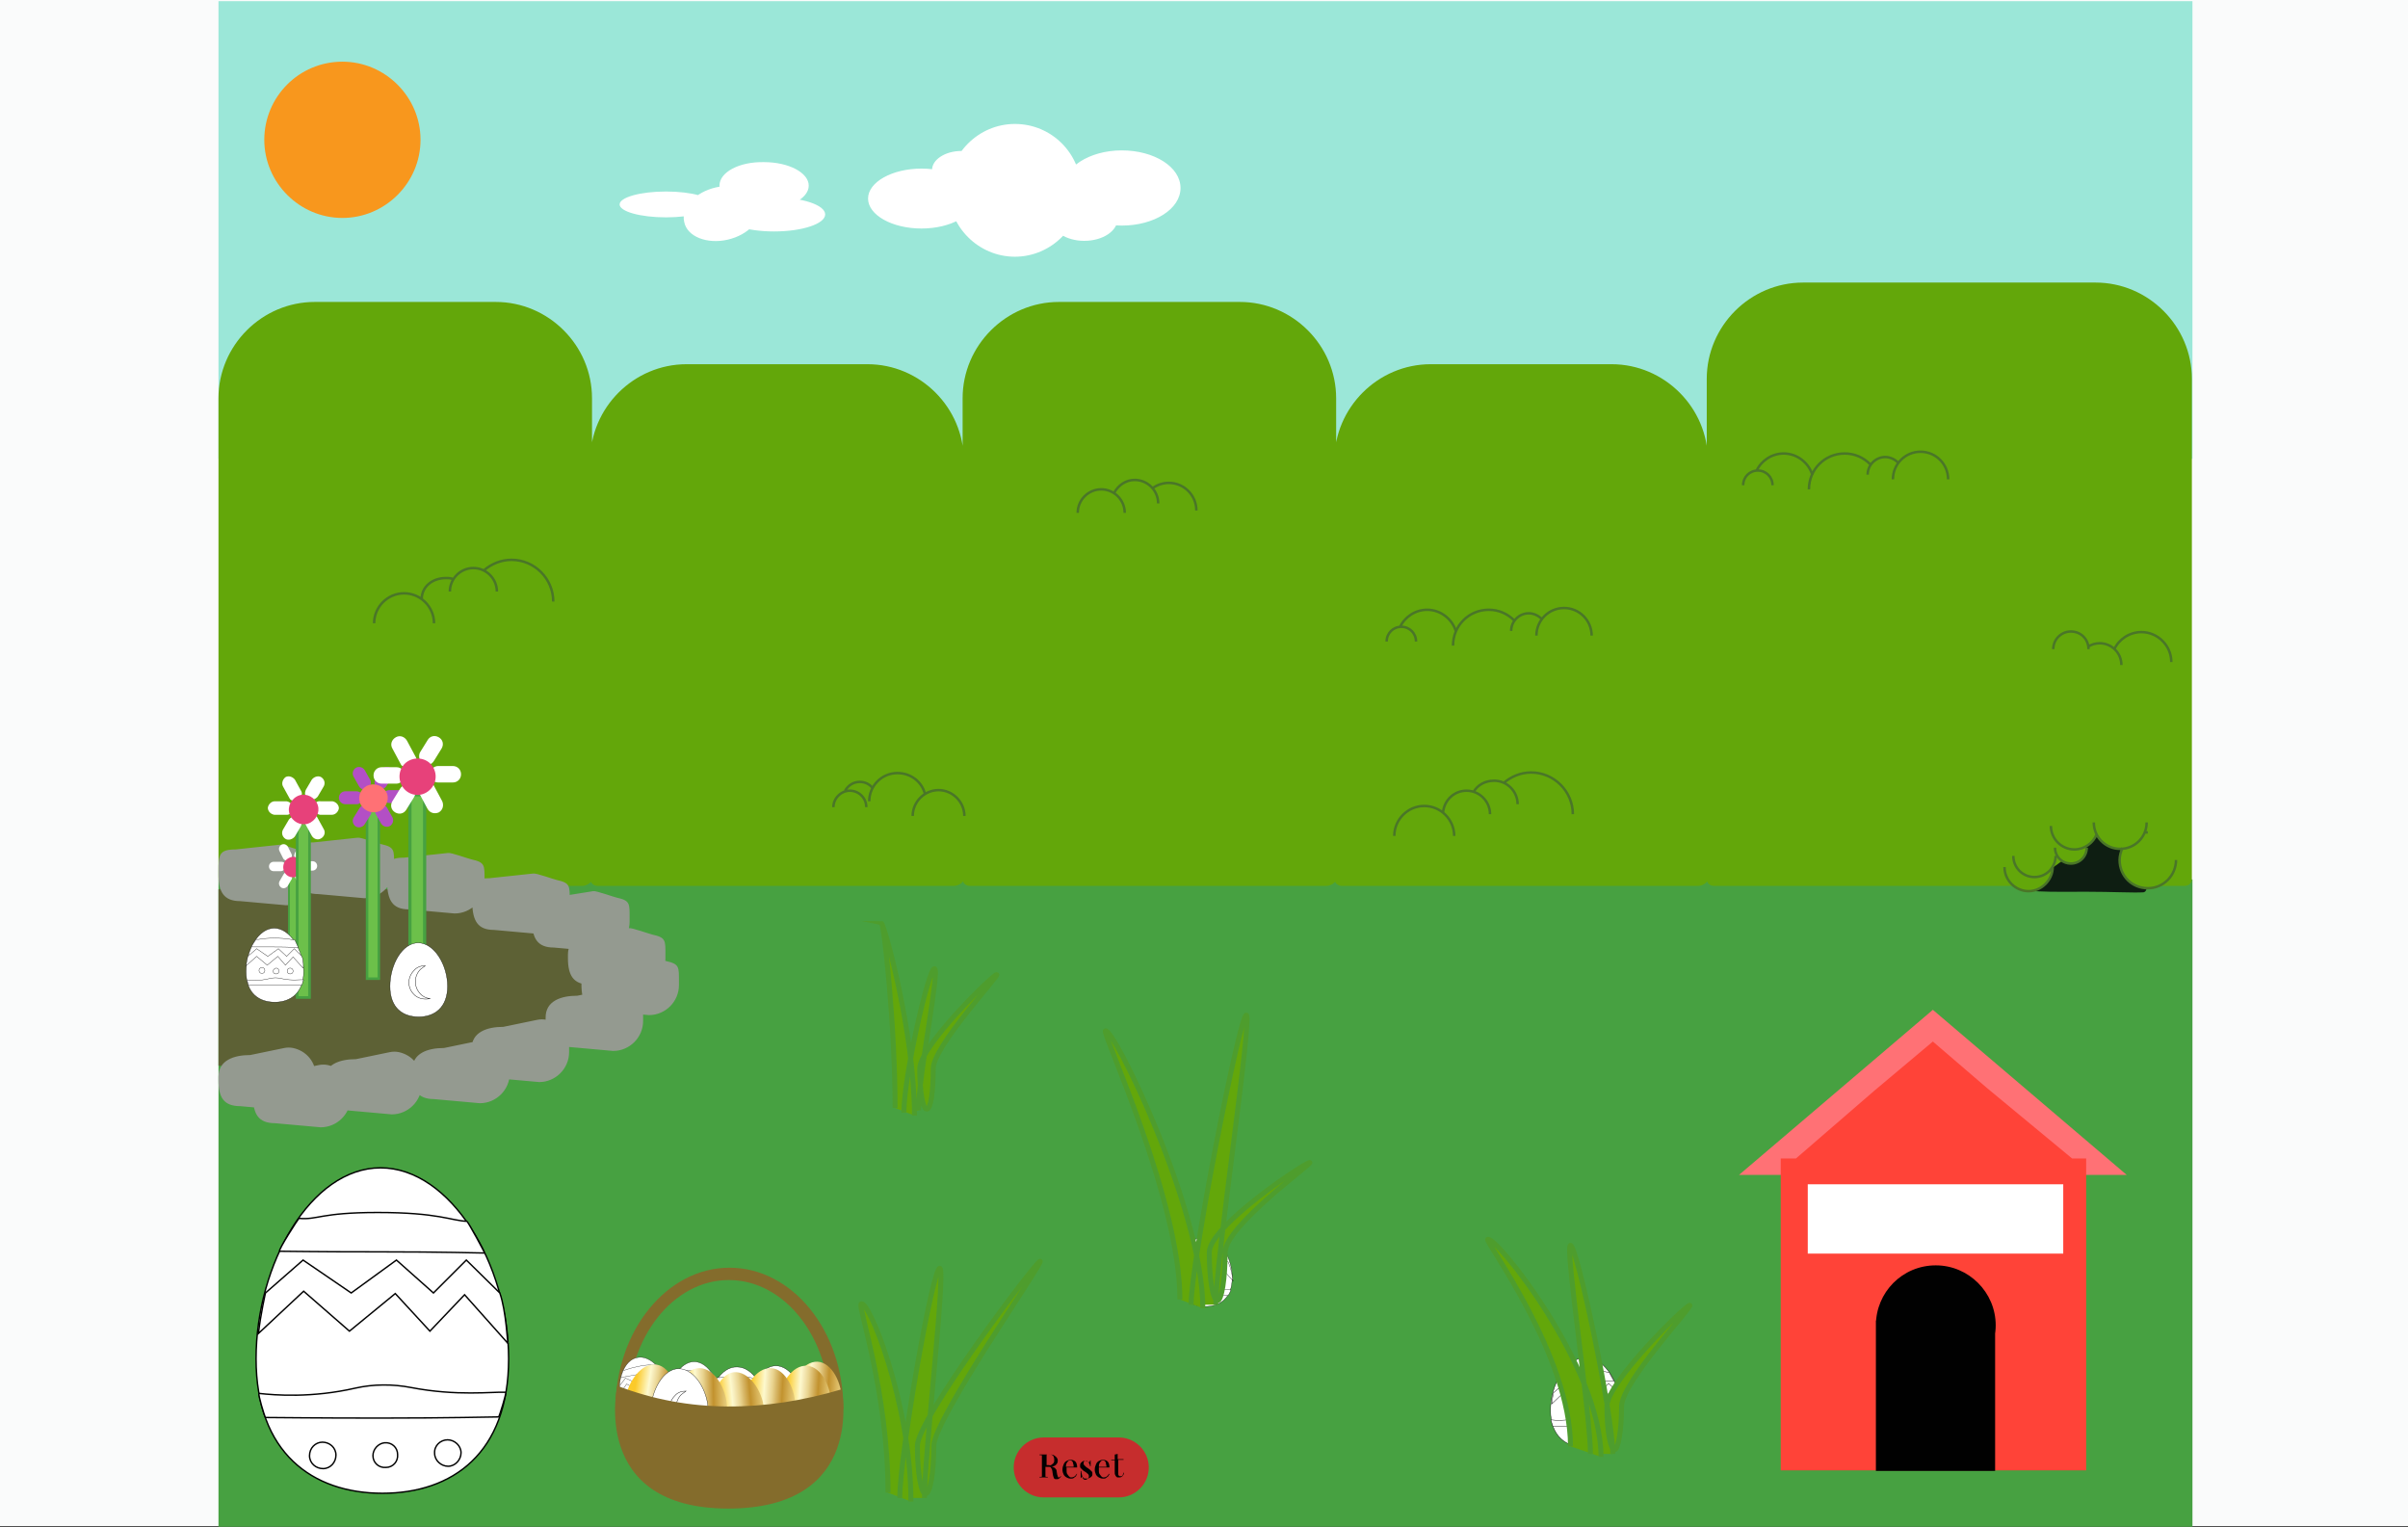 <?xml version="1.0" encoding="utf-8"?>
<!-- Generator: Adobe Illustrator 21.0.2, SVG Export Plug-In . SVG Version: 6.00 Build 0)  -->
<svg version="1.1" xmlns="http://www.w3.org/2000/svg" xmlns:xlink="http://www.w3.org/1999/xlink" x="0px" y="0px"
	 viewBox="0 0 410 260" style="enable-background:new 0 0 410 260;" xml:space="preserve">
<rect x="0" y="0" width="410" height="260" fill="#333333" stroke="none"/>
<style type="text/css">
	.st0{fill:#FAFBFB;}
	.st1{fill:#9BE7D8;}
	.st2{fill:#47A141;}
	.st3{fill:#63A70A;}
	.st4{fill:none;stroke:#4A7628;stroke-width:0.424;stroke-miterlimit:10;}
	.st5{fill:#0E1E12;}
	.st6{fill:#63A70A;stroke:#4A7628;stroke-width:0.424;stroke-miterlimit:10;}
	.st7{fill:#F8971D;}
	.st8{fill:#5D6135;}
	.st9{fill:#949A90;}
	.st10{fill:#6CC04A;stroke:#47A141;stroke-width:0.431;stroke-miterlimit:10;}
	.st11{fill:#B34FC5;}
	.st12{fill:#FF7175;}
	.st13{fill:#6CC04A;stroke:#47A141;stroke-width:0.307;stroke-miterlimit:10;}
	.st14{fill:#FFFFFF;}
	.st15{fill:#E7417A;}
	.st16{fill:#6CC04A;stroke:#47A141;stroke-width:0.452;stroke-miterlimit:10;}
	.st17{fill:#6CC04A;stroke:#47A141;stroke-width:0.544;stroke-miterlimit:10;}
	.st18{fill:#FF4338;}
	.st19{fill:#010101;}
	.st20{fill:#FFFFFF;stroke:#010101;stroke-width:5.199488e-02;stroke-miterlimit:10;}
	.st21{fill:#FFFFFF;stroke:#010101;stroke-width:6.688130e-02;stroke-miterlimit:10;}
	.st22{fill:#FFFFFF;stroke:#010101;stroke-width:5.530008e-02;stroke-miterlimit:10;}
	.st23{fill:#63A70A;stroke:#4E9D2D;stroke-width:0.844;stroke-miterlimit:10;}
	.st24{fill:#FFFFFF;stroke:#010101;stroke-width:0.242;stroke-miterlimit:10;}
	.st25{fill:#846C2C;}
	.st26{fill:#FFFFFF;stroke:#010101;stroke-width:4.912344e-02;stroke-miterlimit:10;}
	.st27{fill:#FFFFFF;stroke:#010101;stroke-width:5.452800e-02;stroke-miterlimit:10;}
	.st28{fill:#FFFFFF;stroke:#010101;stroke-width:4.785465e-02;stroke-miterlimit:10;}
	.st29{fill:url(#egg5_1_);}
	.st30{fill:url(#hardegg5_1_);}
	.st31{fill:url(#hardegg4_1_);}
	.st32{fill:url(#hardegg3_1_);}
	.st33{fill:url(#hardegg2_1_);}
	.st34{fill:url(#hardegg1_1_);}
	.st35{fill:#FFFFFF;stroke:#010101;stroke-width:6.749211e-02;stroke-miterlimit:10;}
	.st36{fill:#C62D2D;}
	.st37{fill-rule:evenodd;clip-rule:evenodd;fill:#010101;}
</style>
<g id="Layer_2">
	<rect class="st0" width="410" height="259.8"/>
</g>
<g id="Layer_1">
	<g>
		<g>
			<path class="st1" d="M37.2,0.2h336.1v77.9H37.2V0.2z"/>
			<path id="grass_3_" class="st2" d="M37.2,149.7h336.1v110.2H37.2V149.7z"/>
			<path id="hedges" class="st3" d="M37.2,149.6V67.8c0-9,7.4-16.4,16.4-16.4h30.8c9,0,16.4,7.4,16.4,16.4v81.8c0,0.7-1,1.2-1.6,1.2
				H38.4C37.7,150.8,37.2,150.3,37.2,149.6z M100.5,149.6V78.4c0-9,7.4-16.4,16.4-16.4h30.8c9,0,16.4,7.4,16.4,16.4v71.2
				c0,0.7-1,1.2-1.6,1.2h-60.8C101.1,150.8,100.5,150.3,100.5,149.6z M163.9,149.6V67.8c0-9,7.4-16.4,16.4-16.4h30.8
				c9,0,16.4,7.4,16.4,16.4v81.8c0,0.7-1,1.2-1.6,1.2h-60.8C164.4,150.8,163.9,150.3,163.9,149.6z M227.2,149.6V78.4
				c0-9,7.4-16.4,16.4-16.4h30.8c9,0,16.4,7.4,16.4,16.4v71.2c0,0.7-1,1.2-1.6,1.2h-60.8C227.8,150.8,227.2,150.3,227.2,149.6z
				 M290.6,149.6V64.5c0-9,7.4-16.4,16.4-16.4h49.8c9,0,16.4,7.4,16.4,16.4v85.1c0,0.7-0.5,1.2-1.2,1.2h-80.2
				C291.1,150.8,290.6,150.3,290.6,149.6z"/>
			<path id="leaveshedge" class="st4" d="M189.7,83.9c0.7-1.3,2-2.2,3.5-2.2c2.2,0,4,1.8,4,4 M191.5,87.3c0-2.2-1.8-4-4-4
				s-4,1.8-4,4 M203.7,86.9c0-2.6-2.1-4.7-4.7-4.7c-1.1,0-2.1,0.4-2.9,1 M76.6,100.7c0-2.2,1.8-4,4-4s4,1.8,4,4 M77.2,98.6
				c-0.5-0.2-0.7-0.2-1.3-0.2c-2.2,0-4.1,1.4-4.1,3.6 M94.2,102.4c0-3.9-3.2-7.1-7.1-7.1c-1.8,0-3.4,0.7-4.6,1.7 M73.9,106.1
				c0-2.8-2.3-5.1-5.1-5.1s-5.1,2.3-5.1,5.1 M250.9,134.8c0.7-1.2,2-1.9,3.5-1.9c2.2,0,4,1.8,4,4 M253.7,138.6c0-2.2-1.8-4-4-4
				c-2.1,0-3.8,1.6-4,3.7 M267.8,138.6c0-3.9-3.2-7.1-7.1-7.1c-1.8,0-3.4,0.7-4.7,1.8 M247.6,142.3c0-2.8-2.3-5.1-5.1-5.1
				c-2.8,0-5.1,2.3-5.1,5.1 M143.9,134.6c0.5-0.9,1.4-1.5,2.5-1.5c0.9,0,1.7,0.4,2.2,1.1 M147.5,137.4c0-1.6-1.3-2.8-2.8-2.8
				s-2.8,1.3-2.8,2.8 M157.5,135.2c-0.5-2.1-2.4-3.6-4.7-3.6c-2.7,0-4.8,2.2-4.8,4.8 M164.2,138.9c0-2.4-2-4.4-4.4-4.4
				s-4.4,2-4.4,4.4 M349.6,110.5c0-1.6,1.3-3,3-3s3,1.3,3,3 M361.2,113.2c0-2.1-1.7-3.7-3.7-3.7c-0.7,0-1.4,0.2-2,0.6 M369.7,112.7
				c0-2.8-2.3-5.1-5.1-5.1c-2,0-3.8,1.2-4.6,2.9 M238.4,106.7c0.8-1.7,2.6-2.9,4.6-2.9c2.3,0,4.3,1.6,4.9,3.7 M257.8,105.6
				c-1.1-1.1-2.6-1.8-4.3-1.8c-3.4,0-6.1,2.7-6.1,6.1 M259.5,109.9 M241.1,109.2c0-1.4-1.1-2.5-2.5-2.5s-2.5,1.1-2.5,2.5
				 M262.5,105.4c-0.5-0.6-1.4-1-2.2-1c-1.6,0-3,1.3-3,3 M271,108.2c0-2.6-2.1-4.7-4.7-4.7c-2.6,0-4.7,2.1-4.7,4.7 M299.1,80.1
				c0.8-1.7,2.6-2.9,4.6-2.9c2.3,0,4.3,1.6,4.9,3.7 M318.4,79c-1.1-1.1-2.6-1.8-4.3-1.8c-3.4,0-6.1,2.7-6.1,6.1 M320.2,83.3
				 M301.8,82.6c0-1.4-1.1-2.5-2.5-2.5c-1.4,0-2.5,1.1-2.5,2.5 M323.2,78.8c-0.5-0.6-1.4-1-2.2-1c-1.6,0-3,1.3-3,3 M331.7,81.6
				c0-2.6-2.1-4.7-4.7-4.7c-2.6,0-4.7,2.1-4.7,4.7"/>
			<path id="hidden" class="st5" d="M345,150.7c-2.5,1.3,4.8,1.1,10.3,1.1c4.2,0,7.9,0.2,9.6,0.1c0.4,0,0.7-0.5,0.5-0.9
				c-1.6-2.8-5.6-10.6-8.7-8.6C354,144.4,347.3,149.5,345,150.7z"/>
			<path id="bottombush" class="st6" d="M370.5,146.4c0,2.6-2.1,4.8-4.8,4.8s-4.8-2.1-4.8-4.8c0-0.7,0.2-1.4,0.5-2.1 M365.7,141.7
				c-0.2,0-0.4,0-0.5,0 M356.5,140c0,2.5,2,4.5,4.5,4.5s4.5-2,4.5-4.5 M349.2,140.6c0,2.2,1.8,4,4,4c1.7,0,3.2-1.1,3.8-2.6
				 M349.9,144.3c0,1.5,1.2,2.7,2.7,2.7c1.5,0,2.7-1.2,2.7-2.7 M342.8,145.7c0,2,1.6,3.6,3.6,3.6c2,0,3.6-1.6,3.6-3.6 M341.3,147.6
				c0,2.3,1.9,4.1,4.1,4.1s4.1-1.9,4.1-4.1"/>
			<path class="st7" d="M58.3,10.5c7.3,0,13.3,6,13.3,13.3s-6,13.3-13.3,13.3S45,31.1,45,23.8S50.9,10.5,58.3,10.5z"/>
			<path class="st8" d="M100.4,166.4c0,8.7-21.9,15.7-48.9,15.7c-5,0-9.8-0.2-14.3-0.7v-30c4.5-0.4,9.3-0.7,14.3-0.7
				C78.5,150.7,100.4,157.7,100.4,166.4z"/>
			<path id="rocks" class="st9" d="M84,183.5l7.8,0.7c2.8,0,5.1-2.3,5.1-5.1v-0.6c0-2.5-1.6-4.4-3.9-4.9c-0.5-0.1-1-0.1-1.5,0
				l-5.8,1.2c-2.8,0-5.4,0.9-5.4,3.7v0.6C80.3,181.9,81.2,183.5,84,183.5z M96.6,178.2l7.8,0.7c2.8,0,5.1-2.3,5.1-5.1v-0.6
				c0-2.5,0.1-3-2.2-3.5c-0.5-0.1-2.7-1.5-3.2-1.4l-5.8,1.2c-2.8,0-5.4,0.9-5.4,3.7v0.6C92.9,176.6,93.8,178.2,96.6,178.2z
				 M102.7,172.1l7.8,0.7c2.8,0,5.1-2.3,5.1-5.1v-0.6c0-2.5,0.1-3-2.2-3.5c-0.5-0.1-3.5-1.2-4-1.1l-5,0.8c-2.8,0-5.4,0.9-5.4,3.7
				v0.6C99,170.5,99.9,172.1,102.7,172.1z M100.4,167.6l7.8,0.7c2.8,0,5.1-2.3,5.1-5.1v-0.6c0-2.5,0.1-3-2.2-3.5
				c-0.5-0.1-3.5-1.2-4-1.1l-5,0.8c-2.8,0-5.4,0.9-5.4,3.7v0.6C96.7,166,97.6,167.6,100.4,167.6z M94.3,161.3l7.8,0.7
				c2.8,0,5.1-2.3,5.1-5.1v-0.6c0-2.5,0.1-3-2.2-3.5c-0.5-0.1-3.5-1.2-4-1.1l-5,0.8c-2.8,0-5.4,0.9-5.4,3.7v0.6
				C90.6,159.7,91.5,161.3,94.3,161.3z M84.1,158.3l7.8,0.7c2.8,0,5.1-2.3,5.1-5.1v-0.6c0-2.5,0.1-3-2.2-3.5c-0.5-0.1-3.5-1.2-4-1.1
				l-7.5,0.8c-2.8,0-2.9,0.9-2.9,3.7v0.6C80.5,156.7,81.3,158.3,84.1,158.3z M69.6,154.8l7.8,0.7c2.8,0,5.1-2.3,5.1-5.1v-0.6
				c0-2.5,0.1-3-2.2-3.5c-0.5-0.1-3.5-1.2-4-1.1l-7.5,0.8c-2.8,0-2.9,0.9-2.9,3.7v0.6C66,153.2,66.8,154.8,69.6,154.8z M54.2,152.2
				l7.8,0.7c2.8,0,5.1-2.3,5.1-5.1v-0.6c0-2.5,0.1-3-2.2-3.5c-0.5-0.1-3.5-1.2-4-1.1l-7.5,0.8c-2.8,0-2.9,0.9-2.9,3.7v0.6
				C50.5,150.6,51.4,152.2,54.2,152.2z M40.9,153.4l7.8,0.7c2.8,0,5.1-2.3,5.1-5.1v-0.6c0-2.5,0.1-3-2.2-3.5c-0.5-0.1-3.5-1.2-4-1.1
				l-7.5,0.8c-2.8,0-2.9,0.9-2.9,3.7v0.6C37.2,151.8,38.1,153.4,40.9,153.4z M73.9,187.1l7.8,0.7c2.8,0,5.1-2.3,5.1-5.1v-0.6
				c0-2.5-1.6-4.4-3.9-4.9c-0.5-0.1-1-0.1-1.5,0l-5.8,1.2c-2.8,0-5.4,0.9-5.4,3.7v0.6C70.2,185.5,71.1,187.1,73.9,187.1z M58.9,189
				l7.8,0.7c2.8,0,5.1-2.3,5.1-5.1V184c0-2.5-1.6-4.4-3.9-4.9c-0.5-0.1-1-0.1-1.5,0l-5.8,1.2c-2.8,0-5.4,0.9-5.4,3.7v0.6
				C55.2,187.4,56.1,189,58.9,189z M46.8,191.2l7.8,0.7c2.8,0,5.1-2.3,5.1-5.1v-0.6c0-2.5-1.6-4.4-3.9-4.9c-0.5-0.1-1-0.1-1.5,0
				l-5.8,1.2c-2.8,0-5.4,0.9-5.4,3.7v0.6C43.1,189.6,44,191.2,46.8,191.2z M40.9,188.3l7.8,0.7c2.8,0,5.1-2.3,5.1-5.1v-0.6
				c0-2.5-1.6-4.4-3.9-4.9c-0.5-0.1-1-0.1-1.5,0l-5.8,1.2c-2.8,0-5.4,0.9-5.4,3.7v0.6C37.2,186.8,38.1,188.3,40.9,188.3z"/>
			<path id="stem1" class="st10" d="M62.5,137.4h2v29.2h-2V137.4z"/>
			<path id="pet1" class="st11" d="M61.1,133.8l-0.9-1.6c-0.3-0.5-0.1-1.2,0.4-1.5l0,0c0.5-0.3,1.2-0.1,1.5,0.4l0.9,1.6
				c0.3,0.5,0.1,1.2-0.4,1.5h0C62.1,134.6,61.4,134.4,61.1,133.8z M61.8,135.8L61.8,135.8c0-0.6-0.5-1.1-1.1-1.1l-1.9,0
				c-0.6,0-1.1,0.5-1.1,1.1h0c0,0.6,0.5,1.1,1.1,1.1l1.9,0C61.3,136.9,61.8,136.4,61.8,135.8z M62.7,137.2L62.7,137.2
				c-0.5-0.3-1.2-0.1-1.5,0.4l-1,1.6c-0.3,0.5-0.1,1.2,0.4,1.5h0c0.5,0.3,1.2,0.1,1.5-0.4l1-1.6C63.4,138.2,63.2,137.5,62.7,137.2z
				 M64.4,137.1L64.4,137.1c-0.5,0.3-0.7,1-0.4,1.5l0.9,1.6c0.3,0.5,1,0.7,1.5,0.4l0,0c0.5-0.3,0.7-1,0.4-1.5l-0.9-1.6
				C65.6,137,64.9,136.8,64.4,137.1z M65.2,135.6L65.2,135.6c0,0.6,0.5,1.1,1.1,1.1l1.9,0c0.6,0,1.1-0.5,1.1-1.1l0,0
				c0-0.6-0.5-1.1-1.1-1.1l-1.9,0C65.7,134.5,65.2,135,65.2,135.6z M64.3,134.2L64.3,134.2c0.5,0.3,1.2,0.1,1.5-0.4l1-1.6
				c0.3-0.5,0.1-1.2-0.4-1.5l0,0c-0.5-0.3-1.2-0.1-1.5,0.4l-1,1.6C63.6,133.2,63.8,133.9,64.3,134.2z"/>
			<path id="corolla1" class="st12" d="M62.4,133.8c1.2-0.6,2.6-0.2,3.3,0.9s0.2,2.6-0.9,3.3c-1.2,0.6-2.6,0.2-3.3-0.9
				C60.8,135.9,61.2,134.5,62.4,133.8z"/>
			<path id="pet2" class="st13" d="M49.2,148.4h1.4v20.9h-1.4V148.4z"/>
			<path id="pet3" class="st14" d="M48.2,146.1l-0.6-1.2c-0.2-0.4-0.1-0.8,0.3-1.1l0,0c0.4-0.2,0.8-0.1,1.1,0.3l0.6,1.2
				c0.2,0.4,0.1,0.8-0.3,1.1h0C48.9,146.6,48.4,146.5,48.2,146.1z M48.7,147.5L48.7,147.5c0-0.4-0.3-0.8-0.8-0.8l-1.3,0
				c-0.4,0-0.8,0.3-0.8,0.8h0c0,0.4,0.3,0.8,0.8,0.8l1.3,0C48.3,148.2,48.7,147.9,48.7,147.5z M49.4,148.5L49.4,148.5
				c-0.4-0.2-0.8-0.1-1.1,0.3l-0.7,1.2c-0.2,0.4-0.1,0.8,0.3,1.1l0,0c0.4,0.2,0.8,0.1,1.1-0.3l0.7-1.2
				C49.8,149.2,49.7,148.7,49.4,148.5z M50.6,148.4L50.6,148.4c-0.4,0.2-0.5,0.7-0.3,1.1l0.6,1.2c0.2,0.4,0.7,0.5,1.1,0.3h0
				c0.4-0.2,0.5-0.7,0.3-1.1l-0.6-1.2C51.4,148.4,50.9,148.2,50.6,148.4z M51.1,147.4L51.1,147.4c0,0.4,0.3,0.8,0.8,0.8l1.3,0
				c0.4,0,0.8-0.3,0.8-0.8l0,0c0-0.4-0.3-0.8-0.8-0.8l-1.3,0C51.5,146.6,51.1,146.9,51.1,147.4z M50.5,146.3L50.5,146.3
				c0.4,0.2,0.8,0.1,1.1-0.3l0.7-1.2c0.2-0.4,0.1-0.8-0.3-1.1h0c-0.4-0.2-0.8-0.1-1.1,0.3l-0.7,1.2C50,145.7,50.1,146.1,50.5,146.3z
				"/>
			<path id="corolla2" class="st15" d="M49.1,146.1c0.8-0.5,1.9-0.2,2.3,0.7c0.5,0.8,0.2,1.8-0.7,2.3c-0.8,0.5-1.9,0.2-2.3-0.7
				C48,147.6,48.3,146.5,49.1,146.1z"/>
			<path id="pet2_1_" class="st16" d="M50.6,139h2.1v30.8h-2.1V139z"/>
			<path id="pet3_2_" class="st14" d="M49.3,135.9l-1.1-2c-0.3-0.5-0.1-1.2,0.4-1.6h0c0.5-0.3,1.2-0.1,1.6,0.4l1.1,2
				c0.2,0.4,0.1,0.8-0.3,1.1l-0.6,0.4C50,136.4,49.5,136.3,49.3,135.9z M49.9,137.6L49.9,137.6c0-0.6-0.5-1.1-1.1-1.2l-2,0
				c-0.6,0-1.1,0.5-1.2,1.1l0,0c0,0.6,0.5,1.1,1.1,1.2l2,0C49.3,138.8,49.9,138.2,49.9,137.6z M50.8,139.1L50.8,139.1
				c-0.5-0.3-1.2-0.1-1.6,0.4l-1,1.7c-0.3,0.5-0.2,1.2,0.4,1.6h0c0.5,0.3,1.2,0.1,1.6-0.4l1-1.7C51.5,140.1,51.4,139.4,50.8,139.1z
				 M52.9,138.8l-0.6,0.4c-0.4,0.2-0.5,0.7-0.3,1.1l1.1,2c0.3,0.5,1,0.8,1.6,0.4h0c0.5-0.3,0.8-1,0.4-1.6l-1.1-2
				C53.8,138.8,53.3,138.6,52.9,138.8z M53.4,137.5L53.4,137.5c0,0.6,0.5,1.1,1.1,1.2l2,0c0.6,0,1.1-0.5,1.2-1.1l0,0
				c0-0.6-0.5-1.1-1.1-1.2l-2,0C53.9,136.3,53.4,136.8,53.4,137.5z M52.5,136L52.5,136c0.5,0.3,1.2,0.1,1.6-0.4l1-1.7
				c0.3-0.5,0.2-1.2-0.4-1.6l0,0c-0.5-0.3-1.2-0.1-1.6,0.4l-1,1.7C51.8,135,51.9,135.7,52.5,136z"/>
			<path id="corolla3" class="st15" d="M50.5,135.6c1.2-0.7,2.7-0.2,3.4,1s0.2,2.7-1,3.4c-1.2,0.7-2.7,0.2-3.4-1
				C48.8,137.8,49.3,136.3,50.5,135.6z"/>
			<path id="stem3" class="st17" d="M69.8,135.3h2.5v36.2h-2.5V135.3z"/>
			<path id="pet3_1_" class="st14" d="M68.3,130.2l-1.5-2.8c-0.4-0.7-0.1-1.5,0.6-1.9l0,0c0.7-0.4,1.5-0.1,1.9,0.6l1.5,2.8
				c0.2,0.3,0.1,0.7-0.2,0.8l-1.4,0.8C68.9,130.6,68.5,130.5,68.3,130.2z M68.9,132L68.9,132c0-0.8-0.6-1.4-1.4-1.4l-2.5,0
				c-0.8,0-1.4,0.6-1.4,1.4l0,0c0,0.8,0.6,1.4,1.4,1.4l2.5,0C68.2,133.4,68.8,132.8,68.9,132z M70,133.8L70,133.8
				c-0.7-0.4-1.5-0.2-1.9,0.5l-1.3,2.1c-0.4,0.7-0.2,1.5,0.5,1.9h0c0.7,0.4,1.5,0.2,1.9-0.5l1.3-2.1C70.9,135.1,70.7,134.2,70,133.8
				z M72.9,133.3l-1.4,0.8c-0.3,0.2-0.4,0.5-0.2,0.8l1.5,2.8c0.4,0.7,1.2,0.9,1.9,0.6h0c0.7-0.4,0.9-1.2,0.6-1.9l-1.5-2.8
				C73.6,133.3,73.2,133.2,72.9,133.3z M73.2,131.8L73.2,131.8c0,0.8,0.6,1.4,1.4,1.4l2.5,0c0.8,0,1.4-0.6,1.4-1.4l0,0
				c0-0.8-0.6-1.4-1.4-1.4l-2.5,0C73.9,130.4,73.2,131,73.2,131.8z M72,130L72,130c0.7,0.4,1.5,0.2,1.9-0.5l1.3-2.1
				c0.4-0.7,0.2-1.5-0.5-1.9v0c-0.7-0.4-1.5-0.2-1.9,0.5l-1.3,2.1C71.2,128.7,71.4,129.6,72,130z"/>
			<path id="flow3_1_" class="st15" d="M69.6,129.5c1.5-0.8,3.4-0.3,4.2,1.2c0.8,1.5,0.3,3.3-1.2,4.2s-3.4,0.3-4.2-1.2
				S68.1,130.3,69.6,129.5z"/>
			<polygon id="roof" class="st12" points="362.1,200 329.1,171.9 296.1,200 353.4,200 			"/>
			<polygon id="dogh" class="st18" points="352.8,197.2 338.3,185.2 329.1,177.3 319.1,185.7 305.8,197.2 303.2,197.2 303.2,250.3 
				355.2,250.3 355.2,197.2 			"/>
			<path id="dhole" class="st19" d="M319.4,225.6c0,5.6,4.6,10.2,10.2,10.2c5.6,0,10.2-4.6,10.2-10.2s-4.6-10.2-10.2-10.2
				C323.9,215.4,319.4,220,319.4,225.6z M319.4,250.4h20.3v-25.6h-20.3V250.4z"/>
			<rect id="sign" x="307.8" y="201.6" class="st14" width="43.5" height="11.8"/>
			<path id="egg_shape" class="st20" d="M200.6,217.5c0,3.4,2.1,4.9,4.6,4.9c2.6,0,4.6-1.5,4.6-4.9c0-3.4-2.1-7-4.7-7
				S200.6,214.1,200.6,217.5z"/>
			<path id="zigzag" class="st20" d="M209.1,214.8h-7.7c0,0-0.4,0.8-0.7,2.7l1.6-1.5l1.7,1.5l1.7-1.4l1.3,1.4l1.3-1.3l1.6,1.8
				C209.8,217.8,209.9,216.6,209.1,214.8z"/>
			<path id="circles" class="st20" d="M203,213.2c0.3,0,0.5,0.2,0.5,0.5c0,0.3-0.2,0.5-0.5,0.5s-0.5-0.2-0.5-0.5
				C202.6,213.4,202.8,213.2,203,213.2z M204.9,213.8c0,0.2,0.2,0.5,0.5,0.5s0.5-0.2,0.5-0.5s-0.2-0.5-0.5-0.5
				S204.9,213.5,204.9,213.8z M207.1,213.8c0,0.3,0.2,0.5,0.5,0.5c0.3,0,0.5-0.2,0.5-0.5s-0.2-0.5-0.5-0.5
				C207.3,213.3,207.1,213.5,207.1,213.8z"/>
			<path id="bottom_line" class="st20" d="M209.1,220.5c-0.3,0-1.4,0-4,0s-3.3,0-3.8,0c0-0.1-0.5-0.9-0.4-0.9
				c0.7,0.1,2.1-0.4,4.3-0.4c2.2,0,3.8,0.4,4.4,0.4C209.6,219.6,209.2,220.5,209.1,220.5z"/>
			<path id="egg_shape2" class="st21" d="M264,240.1c0,4.4,2.7,6.3,6,6.3s6-1.9,6-6.3c0-4.4-2.7-9-6-9
				C266.6,231.1,264,235.7,264,240.1z"/>
			<path id="zigzag2" class="st21" d="M275.5,237l-1.6-1.5l-1.5,1.5l-1.7-1.5l-2.1,1.5l-2.3-1.5l-1.8,1.6c0,0-0.2,1-0.3,1.9l2.1-2
				l2.2,1.9l2.2-1.8l1.6,1.8l1.6-1.7l2.1,2.3C275.8,239.4,275.8,237.9,275.5,237z"/>
			<path id="circles2" class="st21" d="M267.2,239.3c0.3,0,0.6,0.3,0.6,0.6c0,0.3-0.3,0.6-0.6,0.6c-0.3,0-0.6-0.3-0.6-0.6
				C266.6,239.6,266.9,239.3,267.2,239.3z M269.6,240c0,0.3,0.3,0.6,0.6,0.6s0.6-0.3,0.6-0.6c0-0.3-0.3-0.6-0.6-0.6
				S269.6,239.7,269.6,240z M272.5,240c0,0.3,0.3,0.6,0.6,0.6c0.3,0,0.6-0.3,0.6-0.6c0-0.3-0.3-0.6-0.6-0.6
				C272.7,239.4,272.5,239.7,272.5,240z"/>
			<path id="bottom_line2" class="st21" d="M275.4,242.8c-0.3,0-2.3,0-5.6,0c-3.2,0-4.8,0-5.4,0c0-0.1-0.4-1.1-0.3-1.1
				c0.7,0.1,2.5,0.2,4.5-0.3c0.9-0.2,1.8-0.2,2.6,0c2.2,0.4,3.8,0.2,4.4,0.2C275.8,241.7,275.4,242.8,275.4,242.8z"/>
			<path id="bottom_line2_1_" class="st21" d="M274.8,235.1c-0.3,0-1.8-0.1-5-0.1c-3.2,0-4,0-4.6,0c0-0.1,0.9-1.5,0.9-1.5
				c0.9,0.1,1-0.3,3.7-0.3c2.9,0,3.5,0.4,4.2,0.4C274,233.7,274.8,235.1,274.8,235.1z"/>
			<path id="egg_shape2_1_" class="st22" d="M41.9,165.4c0,3.7,2.2,5.2,4.9,5.2c2.7,0,4.9-1.6,4.9-5.2s-2.3-7.4-5-7.4
				S41.9,161.7,41.9,165.4z"/>
			<path id="zigzag2_1_" class="st22" d="M51.4,162.8l-1.3-1.3l-1.3,1.3l-1.4-1.3l-1.8,1.3l-1.9-1.3l-1.5,1.3c0,0-0.2,0.8-0.3,1.6
				l1.8-1.6l1.8,1.5l1.8-1.5l1.3,1.5l1.3-1.4l1.7,1.9C51.7,164.8,51.7,163.5,51.4,162.8z"/>
			<path id="circles2_1_" class="st22" d="M44.6,164.7c0.3,0,0.5,0.2,0.5,0.5s-0.2,0.5-0.5,0.5s-0.5-0.2-0.5-0.5
				S44.3,164.7,44.6,164.7z M46.5,165.3c0,0.3,0.2,0.5,0.5,0.5c0.3,0,0.5-0.2,0.5-0.5c0-0.3-0.2-0.5-0.5-0.5
				C46.7,164.9,46.5,165.1,46.5,165.3z M48.9,165.3c0,0.3,0.2,0.5,0.5,0.5s0.5-0.2,0.5-0.5c0-0.3-0.2-0.5-0.5-0.5
				S48.9,165,48.9,165.3z"/>
			<path id="bottom_line2_3_" class="st22" d="M51.4,167.7c-0.3,0-1.9,0-4.6,0s-4,0-4.5,0c0-0.1-0.3-0.9-0.2-0.9
				c0.6,0.1,2.1,0.2,3.7-0.2c0.7-0.2,1.5-0.2,2.2,0c1.8,0.4,3.2,0.1,3.7,0.2C51.7,166.7,51.4,167.7,51.4,167.7z"/>
			<path id="bottom_line2_2_" class="st22" d="M50.8,161.3c-0.3,0-1.5-0.1-4.2-0.1s-3.3,0-3.8,0c0-0.1,0.7-1.2,0.8-1.3
				c0.7,0.1,0.8-0.2,3.1-0.2c2.4,0,2.9,0.3,3.5,0.3C50.2,160,50.8,161.3,50.8,161.3z"/>
			<path id="grass_1_" class="st23" d="M272.6,248c0-15.4-18.2-38-19.3-37c-0.4,0.4,14.1,19.8,14.1,35.2 M274.6,247.5
				c0-6.7-6.1-35.5-7.2-35.5c-1,0,3.4,28.8,3.4,35.5 M276.1,239.4c0-4.1,12.3-17.2,11.6-17.2c-0.7,0-14.1,13.1-14.1,17.2
				s0.6,7.4,1.3,7.4C275.5,246.8,276.1,243.5,276.1,239.4z M204.8,222.7c0-16.9-15.5-48.3-16.6-47.2c-0.5,0.5,12.7,28.7,12.7,45.7
				 M207,222.1c0-7.4,6.3-49.3,5.2-49.3s-9.4,42-9.4,49.3 M208.6,213.2c0-4.5,15.1-15.3,14.4-15.3c-0.8,0-17.1,10.8-17.1,15.3
				s0.6,8.2,1.4,8.2C208,221.4,208.6,217.7,208.6,213.2z M155.1,255.6c0-17-7.4-34.8-8.5-33.6c-0.5,0.5,4.6,15.1,4.6,32.1
				 M157.4,255c0-7.4,3.7-39.1,2.6-39.1c-1.2,0-6.8,31.7-6.8,39.1 M159,246.1c0-4.5,18.8-31.4,18.1-31.4s-20.9,26.9-20.9,31.4
				s0.6,8.2,1.4,8.2C158.4,254.2,159,250.6,159,246.1z M155.7,189.9c0-14.3-5.2-32.6-5.6-32.7c0.4,0,2.3,17.2,2.3,31.4 M156.4,189
				c0-6.2,3.7-24.1,2.7-24.1c-1,0-5.2,18.3-5.2,24.5 M158.9,181.9c0-3.8,11.4-16,10.8-16s-13.1,12.2-13.1,16c0,3.8,0.5,6.9,1.2,6.9
				S158.9,185.7,158.9,181.9z"/>
			<path id="egg_shape2_2_" class="st24" d="M43.6,231.3c0,16,9.6,22.9,21.5,22.9s21.5-6.8,21.5-22.9s-9.9-32.5-21.8-32.5
				S43.6,215.2,43.6,231.3z"/>
			<path id="zigzag2_2_" class="st24" d="M85.1,220.1l-5.7-5.6l-5.6,5.6l-6.3-5.6l-7.7,5.6l-8.2-5.6l-6.4,5.6c0,0-0.8,3.5-1.2,6.9
				l7.7-7.2l7.8,6.8l7.8-6.4l5.9,6.4l5.9-6.2l7.4,8.3C86.4,228.7,86.2,223.2,85.1,220.1z"/>
			<path id="circles2_2_" class="st24" d="M54.9,245.5c1.2,0,2.3,0.9,2.3,2.2c0,1.2-0.9,2.3-2.2,2.3c-1.2,0-2.3-0.9-2.3-2.2
				S53.7,245.5,54.9,245.5z M63.5,247.8c0,1.2,1,2.1,2.2,2c1.2,0,2.1-1,2-2.2c0-1.2-1-2.1-2.2-2C64.4,245.7,63.5,246.7,63.5,247.8z
				 M74,247.4c0,1.2,1.1,2.2,2.3,2.2c1.2,0,2.2-1.1,2.2-2.3c0-1.2-1.1-2.2-2.3-2.2S73.9,246.1,74,247.4z"/>
			<path id="bottom_line2_5_" class="st24" d="M84.9,241.2c-1.2,0-8.4,0.2-20.1,0.2s-17.4-0.1-19.6-0.1c-0.2-0.3-1.3-4-1.1-4.1
				c2.7,0.3,9,0.8,16.4-0.9c3.1-0.7,6.4-0.7,9.5-0.1c7.8,1.5,13.8,0.7,16.1,0.8C86.3,237,85,241.2,84.9,241.2z"/>
			<path id="bottom_line2_4_" class="st24" d="M82.5,213.3c-1.2,0-6.5-0.2-18.2-0.2s-14.5-0.1-16.7-0.1c-0.2-0.3,3.1-5.4,3.3-5.6
				c3.2,0.3,3.6-1,13.4-1c10.4,0,12.5,1.4,15.2,1.5C79.7,208,82.6,213.3,82.5,213.3z"/>
		</g>
		<path id="egg_shape_1_" class="st20" d="M127.6,239.5c0,3.4,2.1,4.9,4.6,4.9s4.6-1.5,4.6-4.9c0-3.4-2.1-7-4.7-7
			C129.6,232.5,127.6,236,127.6,239.5z"/>
		<path id="zigzag_1_" class="st20" d="M136.1,236.7h-7.7c0,0-0.4,0.8-0.7,2.7l1.6-1.5l1.7,1.5l1.7-1.4l1.3,1.4l1.3-1.3l1.6,1.8
			C136.8,239.8,136.9,238.5,136.1,236.7z"/>
		<path id="circles_1_" class="st20" d="M130.1,235.1c0.3,0,0.5,0.2,0.5,0.5c0,0.3-0.2,0.5-0.5,0.5c-0.3,0-0.5-0.2-0.5-0.5
			C129.6,235.4,129.8,235.1,130.1,235.1z M131.9,235.7c0,0.2,0.2,0.5,0.5,0.5c0.2,0,0.5-0.2,0.5-0.5s-0.2-0.5-0.5-0.5
			C132.1,235.3,131.9,235.5,131.9,235.7z M134.1,235.7c0,0.3,0.2,0.5,0.5,0.5s0.5-0.2,0.5-0.5c0-0.3-0.2-0.5-0.5-0.5
			S134.1,235.4,134.1,235.7z"/>
		<path class="st25" d="M143.6,239.8c0-13.3-8.7-24-19.4-24s-19.4,10.8-19.4,24h2.1c0-12.1,7.7-21.9,17.2-21.9s17.2,9.8,17.2,21.9
			H143.6z"/>
		<path id="egg_shape2_4_" class="st26" d="M113.8,238.4c0,3.3,2,4.6,4.4,4.6s4.4-1.4,4.4-4.6s-2-6.6-4.4-6.6
			S113.8,235.1,113.8,238.4z"/>
		<path id="zigzag2_4_" class="st26" d="M122.2,236.1l-1.2-1.1l-1.1,1.1l-1.3-1.1l-1.6,1.1l-1.7-1.1l-1.3,1.1c0,0-0.2,0.7-0.3,1.4
			l1.6-1.5l1.6,1.4l1.6-1.3l1.2,1.3l1.2-1.3l1.5,1.7C122.5,237.8,122.5,236.7,122.2,236.1z"/>
		<path id="circles2_4_" class="st26" d="M116.2,237.8c0.3,0,0.5,0.2,0.5,0.5c0,0.3-0.2,0.5-0.5,0.5c-0.3,0-0.5-0.2-0.5-0.5
			C115.7,238,115.9,237.8,116.2,237.8z M117.9,238.3c0,0.2,0.2,0.4,0.4,0.4c0.2,0,0.4-0.2,0.4-0.4c0-0.2-0.2-0.4-0.4-0.4
			C118.1,237.9,117.9,238.1,117.9,238.3z M120,238.3c0,0.3,0.2,0.5,0.5,0.5c0.3,0,0.5-0.2,0.5-0.5s-0.2-0.5-0.5-0.5
			C120.2,237.9,120,238.1,120,238.3z"/>
		<path id="bottom_line2_8_" class="st26" d="M121.7,234.7c-0.2,0-1.3-0.1-3.7-0.1c-2.4,0-2.9,0-3.4,0c0-0.1,0.6-1.1,0.7-1.1
			c0.7,0.1,0.7-0.2,2.7-0.2c2.1,0,2.5,0.3,3.1,0.3C121.1,233.6,121.7,234.7,121.7,234.7z"/>
		<path id="egg_shape2_5_" class="st27" d="M120.6,240c0,3.6,2.2,5.2,4.9,5.2s4.9-1.5,4.9-5.2s-2.2-7.3-4.9-7.3
			C122.7,232.6,120.6,236.4,120.6,240z"/>
		<path id="zigzag2_5_" class="st27" d="M129.9,237.5l-1.3-1.3l-1.3,1.3l-1.4-1.3l-1.7,1.3l-1.8-1.3l-1.4,1.3c0,0-0.2,0.8-0.3,1.6
			l1.7-1.6l1.8,1.5l1.8-1.4l1.3,1.4l1.3-1.4l1.7,1.9C130.2,239.4,130.2,238.2,129.9,237.5z"/>
		<path id="bottom_line2_10_" class="st27" d="M129.3,235.9c-0.3,0-1.5-0.1-4.1-0.1s-3.3,0-3.8,0c0-0.1,0.7-1.2,0.7-1.3
			c0.7,0.1,0.8-0.2,3-0.2c2.4,0,2.8,0.3,3.4,0.3C128.7,234.7,129.4,235.9,129.3,235.9z"/>
		<path id="egg_shape2_3_" class="st28" d="M105.6,238.2c0.6,3.1,2.7,4.1,5,3.6c2.3-0.4,3.9-2.1,3.3-5.2c-0.6-3.1-3.1-6-5.4-5.5
			C106.2,231.5,105,235.1,105.6,238.2z"/>
		<path id="zigzag2_3_" class="st28" d="M113.2,234.5l-1.3-0.9l-0.9,1.3l-1.4-0.9l-1.3,1.4l-1.8-0.8l-1,1.3c0,0,0,0.7,0,1.4l1.2-1.7
			l1.8,1l1.3-1.5l1.4,1l0.9-1.4l1.7,1.3C113.8,236.1,113.6,235,113.2,234.5z"/>
		<path id="bottom_line2_6_" class="st28" d="M112.5,233.3c-0.2,0-1.3,0.2-3.5,0.6c-2.3,0.4-2.8,0.5-3.3,0.6c0-0.1,0.4-1.2,0.4-1.2
			c0.6-0.1,0.7-0.3,2.6-0.7c2-0.4,2.5-0.2,3-0.3C111.8,232.3,112.5,233.3,112.5,233.3z"/>
		
			<linearGradient id="egg5_1_" gradientUnits="userSpaceOnUse" x1="181.97" y1="285.06" x2="190.97" y2="285.06" gradientTransform="matrix(0.998 5.828371e-02 -5.828371e-02 0.998 -29.371 -57.844)">
			<stop  offset="5.618000e-03" style="stop-color:#FBCA2A"/>
			<stop  offset="0.253" style="stop-color:#FDF9CE"/>
			<stop  offset="0.299" style="stop-color:#F7EDBD"/>
			<stop  offset="0.39" style="stop-color:#EBD796"/>
			<stop  offset="0.404" style="stop-color:#E9D490"/>
			<stop  offset="0.486" style="stop-color:#D7B666"/>
			<stop  offset="0.596" style="stop-color:#C2922E"/>
			<stop  offset="0.825" style="stop-color:#E5C977"/>
			<stop  offset="0.871" style="stop-color:#EED688"/>
			<stop  offset="1" style="stop-color:#FDF9CE"/>
		</linearGradient>
		<path id="egg5" class="st29" d="M134.3,238.3c-0.2,3.3,1.7,4.9,4.2,5c2.5,0.1,4.6-1.2,4.8-4.5s-1.7-6.9-4.1-7
			S134.5,234.9,134.3,238.3z"/>
		
			<linearGradient id="hardegg5_1_" gradientUnits="userSpaceOnUse" x1="180.246" y1="285.869" x2="189.246" y2="285.869" gradientTransform="matrix(0.998 5.828371e-02 -5.828371e-02 0.998 -29.371 -57.844)">
			<stop  offset="5.618000e-03" style="stop-color:#FBCA2A"/>
			<stop  offset="0.253" style="stop-color:#FDF9CE"/>
			<stop  offset="0.299" style="stop-color:#F7EDBD"/>
			<stop  offset="0.39" style="stop-color:#EBD796"/>
			<stop  offset="0.404" style="stop-color:#E9D490"/>
			<stop  offset="0.486" style="stop-color:#D7B666"/>
			<stop  offset="0.596" style="stop-color:#C2922E"/>
			<stop  offset="0.825" style="stop-color:#E5C977"/>
			<stop  offset="0.871" style="stop-color:#EED688"/>
			<stop  offset="1" style="stop-color:#FDF9CE"/>
		</linearGradient>
		<path id="hardegg5" class="st30" d="M132.5,239c-0.2,3.3,1.7,4.9,4.2,5c2.5,0.1,4.6-1.2,4.8-4.5s-1.7-6.9-4.1-7
			C134.9,232.3,132.7,235.6,132.5,239z"/>
		
			<linearGradient id="hardegg4_1_" gradientUnits="userSpaceOnUse" x1="174.149" y1="286.665" x2="183.149" y2="286.665" gradientTransform="matrix(0.998 5.828371e-02 -5.828371e-02 0.998 -29.371 -57.844)">
			<stop  offset="5.618000e-03" style="stop-color:#FBCA2A"/>
			<stop  offset="0.253" style="stop-color:#FDF9CE"/>
			<stop  offset="0.299" style="stop-color:#F7EDBD"/>
			<stop  offset="0.39" style="stop-color:#EBD796"/>
			<stop  offset="0.404" style="stop-color:#E9D490"/>
			<stop  offset="0.486" style="stop-color:#D7B666"/>
			<stop  offset="0.596" style="stop-color:#C2922E"/>
			<stop  offset="0.825" style="stop-color:#E5C977"/>
			<stop  offset="0.871" style="stop-color:#EED688"/>
			<stop  offset="1" style="stop-color:#FDF9CE"/>
		</linearGradient>
		<path id="hardegg4" class="st31" d="M126.4,239.4c-0.2,3.3,1.7,4.9,4.2,5c2.5,0.1,4.6-1.2,4.8-4.5c0.2-3.3-1.7-6.9-4.1-7
			C128.7,232.8,126.6,236.1,126.4,239.4z"/>
		
			<linearGradient id="hardegg3_1_" gradientUnits="userSpaceOnUse" x1="191.076" y1="304.46" x2="200.076" y2="304.46" gradientTransform="matrix(0.996 -9.313387e-02 9.313387e-02 0.996 -96.123 -45.674)">
			<stop  offset="5.618000e-03" style="stop-color:#FBCA2A"/>
			<stop  offset="0.253" style="stop-color:#FDF9CE"/>
			<stop  offset="0.299" style="stop-color:#F7EDBD"/>
			<stop  offset="0.39" style="stop-color:#EBD796"/>
			<stop  offset="0.404" style="stop-color:#E9D490"/>
			<stop  offset="0.486" style="stop-color:#D7B666"/>
			<stop  offset="0.596" style="stop-color:#C2922E"/>
			<stop  offset="0.825" style="stop-color:#E5C977"/>
			<stop  offset="0.871" style="stop-color:#EED688"/>
			<stop  offset="1" style="stop-color:#FDF9CE"/>
		</linearGradient>
		<path id="hardegg3" class="st32" d="M121.2,240.8c0.3,3.3,2.4,4.6,4.9,4.3c2.5-0.2,4.3-1.8,4-5.2c-0.3-3.3-2.7-6.6-5.2-6.3
			C122.6,233.9,120.9,237.5,121.2,240.8z"/>
		
			<linearGradient id="hardegg2_1_" gradientUnits="userSpaceOnUse" x1="174.226" y1="293.911" x2="183.227" y2="293.911" gradientTransform="matrix(1 -1.813010e-02 1.813010e-02 1 -63.426 -52.05)">
			<stop  offset="5.618000e-03" style="stop-color:#FBCA2A"/>
			<stop  offset="0.253" style="stop-color:#FDF9CE"/>
			<stop  offset="0.299" style="stop-color:#F7EDBD"/>
			<stop  offset="0.39" style="stop-color:#EBD796"/>
			<stop  offset="0.404" style="stop-color:#E9D490"/>
			<stop  offset="0.486" style="stop-color:#D7B666"/>
			<stop  offset="0.596" style="stop-color:#C2922E"/>
			<stop  offset="0.825" style="stop-color:#E5C977"/>
			<stop  offset="0.871" style="stop-color:#EED688"/>
			<stop  offset="1" style="stop-color:#FDF9CE"/>
		</linearGradient>
		<path id="hardegg2" class="st33" d="M114.8,239.7c0.1,3.3,2.1,4.7,4.6,4.7c2.5,0,4.5-1.5,4.4-4.8c-0.1-3.3-2.2-6.7-4.7-6.7
			C116.6,232.9,114.7,236.3,114.8,239.7z"/>
		
			<linearGradient id="hardegg1_1_" gradientUnits="userSpaceOnUse" x1="140.906" y1="274.361" x2="149.906" y2="274.361" gradientTransform="matrix(0.99 0.145 -0.145 0.99 8.15 -54.292)">
			<stop  offset="5.618000e-03" style="stop-color:#FBCA2A"/>
			<stop  offset="0.253" style="stop-color:#FDF9CE"/>
			<stop  offset="0.299" style="stop-color:#F7EDBD"/>
			<stop  offset="0.39" style="stop-color:#EBD796"/>
			<stop  offset="0.404" style="stop-color:#E9D490"/>
			<stop  offset="0.486" style="stop-color:#D7B666"/>
			<stop  offset="0.596" style="stop-color:#C2922E"/>
			<stop  offset="0.825" style="stop-color:#E5C977"/>
			<stop  offset="0.871" style="stop-color:#EED688"/>
			<stop  offset="1" style="stop-color:#FDF9CE"/>
		</linearGradient>
		<path id="hardegg1" class="st34" d="M106.4,238.4c-0.5,3.3,1.3,5,3.8,5.4c2.5,0.4,4.6-0.8,5.1-4.1s-1.1-7-3.5-7.4
			C109.3,231.9,106.9,235.1,106.4,238.4z"/>
		<path id="mooneggbask" class="st22" d="M110.8,240.4c0,3.7,2.2,5.2,4.9,5.2s4.9-1.6,4.9-5.2s-2.3-7.4-5-7.4
			C113,232.9,110.8,236.7,110.8,240.4z"/>
		<path id="moonbask" class="st35" d="M115.9,241.5c-1.1-1.2-1-3,0.1-4.1c0.3-0.2,0.5-0.4,0.8-0.6c-0.7,0-1.4,0.2-1.9,0.8
			c-1.1,1.1-1.2,2.8-0.1,4c0.7,0.8,1.8,1,2.8,0.8C117,242.3,116.4,242,115.9,241.5z"/>
		<path class="st25" d="M105.1,235.9c0,0-4.7,20.9,18.9,20.9s19.3-20.3,19.3-20.3C130.2,240.4,117.2,240.6,105.1,235.9z"/>
		<path id="mid_cloud" class="st14" d="M181,32c0,3.5,4.5,6.4,10,6.4s10-2.8,10-6.4s-4.5-6.4-10-6.4S181,28.5,181,32z M172.8,21.1
			c-6.2,0-11.3,5.1-11.3,11.3s5.1,11.3,11.3,11.3c6.2,0,11.3-5.1,11.3-11.3S179.1,21.1,172.8,21.1z M184.6,41c3.2,0,5.7-1.7,5.7-3.8
			c0-2.1-2.6-3.8-5.7-3.8c-3.2,0-5.7,1.7-5.7,3.8C178.9,39.3,181.5,41,184.6,41z M147.8,33.8c0,2.8,4.1,5.1,9.1,5.1s9.1-2.3,9.1-5.1
			c0-2.8-4.1-5.1-9.1-5.1S147.8,31,147.8,33.8z M158.7,28.9c0,1.8,2.2,3.2,5,3.2s5-1.4,5-3.2s-2.2-3.2-5-3.2S158.7,27.2,158.7,28.9z
			"/>
		<path id="leftcloud" class="st14" d="M116.5,37.8c0.5,2.5,3.9,3.8,7.4,3s6-3.4,5.4-5.9c-0.5-2.5-3.9-3.8-7.4-3
			C118.4,32.7,115.9,35.3,116.5,37.8z M122.5,31.6c0,2.2,3.4,4,7.6,4c4.2,0,7.6-1.8,7.6-4s-3.4-4-7.6-4
			C125.9,27.5,122.5,29.3,122.5,31.6z M131.8,39.4c4.8,0,8.7-1.3,8.7-2.9s-3.9-2.9-8.7-2.9c-4.8,0-8.7,1.3-8.7,2.9
			S127,39.4,131.8,39.4z M105.5,34.8c0,1.2,3.5,2.2,7.9,2.2s7.9-1,7.9-2.2s-3.5-2.2-7.9-2.2S105.5,33.6,105.5,34.8z"/>
		<path id="buttonn" class="st36" d="M172.6,249.8L172.6,249.8c0-2.8,2.3-5.1,5.1-5.1h12.8c2.8,0,5.1,2.3,5.1,5.1v0
			c0,2.8-2.3,5.1-5.1,5.1h-12.8C174.9,254.9,172.6,252.6,172.6,249.8z"/>
		<path id="resettext" class="st37" d="M180.7,251.3L180.7,251.3c-0.2,0-0.2,0.1-0.2,0.1c0,0-0.1,0.1-0.2,0.1c-0.1,0-0.1,0-0.1,0
			c0,0-0.1-0.1-0.1-0.2c0-0.1-0.1-0.2-0.1-0.3l-0.1-0.6c0-0.2-0.1-0.3-0.2-0.4c-0.1-0.1-0.1-0.2-0.3-0.2c-0.1-0.1-0.2-0.1-0.4-0.1
			l-0.1,0c0.3,0,0.5-0.1,0.7-0.2c0.2-0.1,0.3-0.3,0.4-0.4c0.1-0.2,0.1-0.3,0.1-0.5c0-0.2-0.1-0.4-0.2-0.5s-0.3-0.3-0.5-0.4
			c-0.2-0.1-0.5-0.1-0.8-0.1c-0.1,0-0.2,0-0.4,0c-0.2,0-0.4,0-0.5,0c-0.3,0-0.6,0-0.7,0v0.1c0.1,0,0.2,0,0.3,0
			c0.1,0,0.1,0.1,0.1,0.1c0,0.1,0,0.2,0,0.3v2.9c0,0.1,0,0.3,0,0.3c0,0.1-0.1,0.1-0.1,0.1c-0.1,0-0.2,0-0.3,0v0.1c0.2,0,0.4,0,0.7,0
			c0.3,0,0.6,0,0.7,0v-0.1c-0.1,0-0.2,0-0.3,0c-0.1,0-0.1-0.1-0.1-0.1c0-0.1,0-0.2,0-0.3v-1.3h0.6c0.1,0,0.3,0,0.3,0.1
			c0.1,0.1,0.1,0.2,0.2,0.3c0,0.1,0.1,0.3,0.1,0.5l0.1,0.6c0.1,0.2,0.1,0.4,0.2,0.5c0.1,0.1,0.2,0.1,0.4,0.1c0.1,0,0.3,0,0.4-0.1
			C180.6,251.5,180.6,251.4,180.7,251.3z M179.1,249.3c0.1-0.1,0.3-0.2,0.3-0.3c0.1-0.1,0.1-0.3,0.1-0.5c0-0.3-0.1-0.6-0.2-0.7
			c-0.2-0.2-0.4-0.2-0.7-0.2c-0.1,0-0.2,0-0.3,0c-0.1,0-0.1,0.1-0.1,0.1c0,0.1,0,0.2,0,0.3v1.4h0.4
			C178.8,249.5,179,249.4,179.1,249.3z M183.4,250.9l-0.1,0c-0.2,0.4-0.5,0.6-0.9,0.6c-0.2,0-0.3-0.1-0.4-0.2
			c-0.1-0.1-0.2-0.3-0.3-0.4c-0.1-0.2-0.1-0.4-0.1-0.7c0-0.1,0-0.3,0-0.4h1.8c0-0.4-0.1-0.8-0.3-1c-0.2-0.2-0.5-0.3-0.8-0.3
			c-0.3,0-0.5,0.1-0.7,0.2c-0.2,0.1-0.4,0.3-0.5,0.6c-0.1,0.2-0.2,0.5-0.2,0.9c0,0.3,0.1,0.6,0.2,0.8c0.1,0.2,0.3,0.4,0.5,0.5
			c0.2,0.1,0.4,0.2,0.7,0.2c0.2,0,0.4,0,0.5-0.1c0.1-0.1,0.3-0.2,0.4-0.3C183.3,251.1,183.3,251,183.4,250.9z M182.7,249.1
			c0-0.2-0.1-0.3-0.2-0.4c-0.1-0.1-0.2-0.1-0.3-0.1c-0.1,0-0.2,0-0.3,0.1c-0.1,0.1-0.2,0.2-0.3,0.4c-0.1,0.2-0.1,0.4-0.1,0.6h1.3
			C182.8,249.4,182.8,249.3,182.7,249.1z M184.1,250.4H184c0,0.6,0,0.9,0,1.2h0.1c0-0.1,0.1-0.2,0.1-0.2c0,0,0,0,0.1,0
			c0.1,0.1,0.2,0.1,0.2,0.2c0.1,0.1,0.3,0.1,0.5,0.1c0.2,0,0.3,0,0.5-0.1c0.2-0.1,0.3-0.2,0.4-0.3c0.1-0.1,0.1-0.3,0.1-0.4
			c0-0.2,0-0.3-0.1-0.4c-0.1-0.1-0.2-0.2-0.3-0.3c-0.1-0.1-0.3-0.2-0.4-0.3c-0.1,0-0.1-0.1-0.3-0.2c-0.1-0.1-0.2-0.2-0.3-0.3
			c-0.1-0.1-0.1-0.2-0.1-0.3c0-0.1,0-0.3,0.1-0.3c0.1-0.1,0.2-0.1,0.3-0.1c0.2,0,0.4,0.1,0.5,0.3s0.2,0.4,0.2,0.6h0.1
			c0-0.5,0-0.8,0-1h-0.1c0,0.2-0.1,0.3-0.1,0.3c0,0-0.1,0-0.1,0c-0.1-0.1-0.2-0.1-0.3-0.1c-0.1,0-0.2-0.1-0.4-0.1
			c-0.2,0-0.3,0-0.4,0.1s-0.2,0.1-0.3,0.3c-0.1,0.1-0.1,0.3-0.1,0.4c0,0.2,0,0.3,0.1,0.4c0.1,0.1,0.2,0.2,0.3,0.3
			c0.1,0.1,0.2,0.2,0.4,0.3c0.2,0.1,0.3,0.2,0.4,0.3c0.1,0.1,0.2,0.1,0.2,0.2c0.1,0.1,0.1,0.2,0.1,0.3c0,0.1,0,0.2-0.1,0.3
			c-0.1,0.1-0.1,0.1-0.2,0.2c-0.1,0-0.2,0.1-0.2,0.1c-0.2,0-0.3,0-0.4-0.1c-0.1-0.1-0.2-0.2-0.2-0.4
			C184.2,250.9,184.1,250.7,184.1,250.4z M188.9,250.9l-0.1,0c-0.2,0.4-0.5,0.6-0.9,0.6c-0.2,0-0.3-0.1-0.4-0.2
			c-0.1-0.1-0.2-0.3-0.3-0.4c-0.1-0.2-0.1-0.4-0.1-0.7c0-0.1,0-0.3,0-0.4h1.8c0-0.4-0.1-0.8-0.3-1c-0.2-0.2-0.5-0.3-0.8-0.3
			c-0.3,0-0.5,0.1-0.7,0.2c-0.2,0.1-0.4,0.3-0.5,0.6c-0.1,0.2-0.2,0.5-0.2,0.9c0,0.3,0.1,0.6,0.2,0.8c0.1,0.2,0.3,0.4,0.5,0.5
			c0.2,0.1,0.4,0.2,0.7,0.2c0.2,0,0.4,0,0.5-0.1c0.1-0.1,0.3-0.2,0.4-0.3C188.8,251.1,188.9,251,188.9,250.9z M188.3,249.1
			c0-0.2-0.1-0.3-0.2-0.4c-0.1-0.1-0.2-0.1-0.3-0.1c-0.1,0-0.2,0-0.3,0.1c-0.1,0.1-0.2,0.2-0.3,0.4c-0.1,0.2-0.1,0.4-0.1,0.6h1.3
			C188.4,249.4,188.3,249.3,188.3,249.1z M190.3,248.5v-1c-0.1,0-0.3,0.1-0.5,0.1v0.9h-0.6v0.1h0.6v2c0,0.2,0,0.4,0.1,0.5
			c0,0.1,0.1,0.2,0.2,0.3c0.1,0.1,0.1,0.1,0.2,0.1c0.1,0,0.2,0,0.3,0c0.4,0,0.7-0.3,0.8-0.8l-0.1,0c-0.1,0.2-0.1,0.4-0.2,0.5
			c-0.1,0.1-0.2,0.1-0.3,0.1c-0.1,0-0.2,0-0.3-0.1c-0.1-0.1-0.1-0.2-0.1-0.4v-2.3h0.9v-0.1H190.3z"/>
		<path id="moonegg" class="st22" d="M66.4,167.9c0,3.7,2.2,5.2,4.9,5.2s4.9-1.6,4.9-5.2c0-3.7-2.3-7.4-5-7.4
			C68.5,160.5,66.4,164.2,66.4,167.9z"/>
		<path id="mooninegg" class="st35" d="M71.5,169.1c-1.1-1.2-1-3,0.1-4.1c0.3-0.2,0.5-0.4,0.8-0.6c-0.7,0-1.4,0.2-1.9,0.8
			c-1.1,1.1-1.2,2.8-0.1,4c0.7,0.8,1.8,1,2.8,0.8C72.5,169.9,71.9,169.6,71.5,169.1z"/>
	</g>
</g>
</svg>
